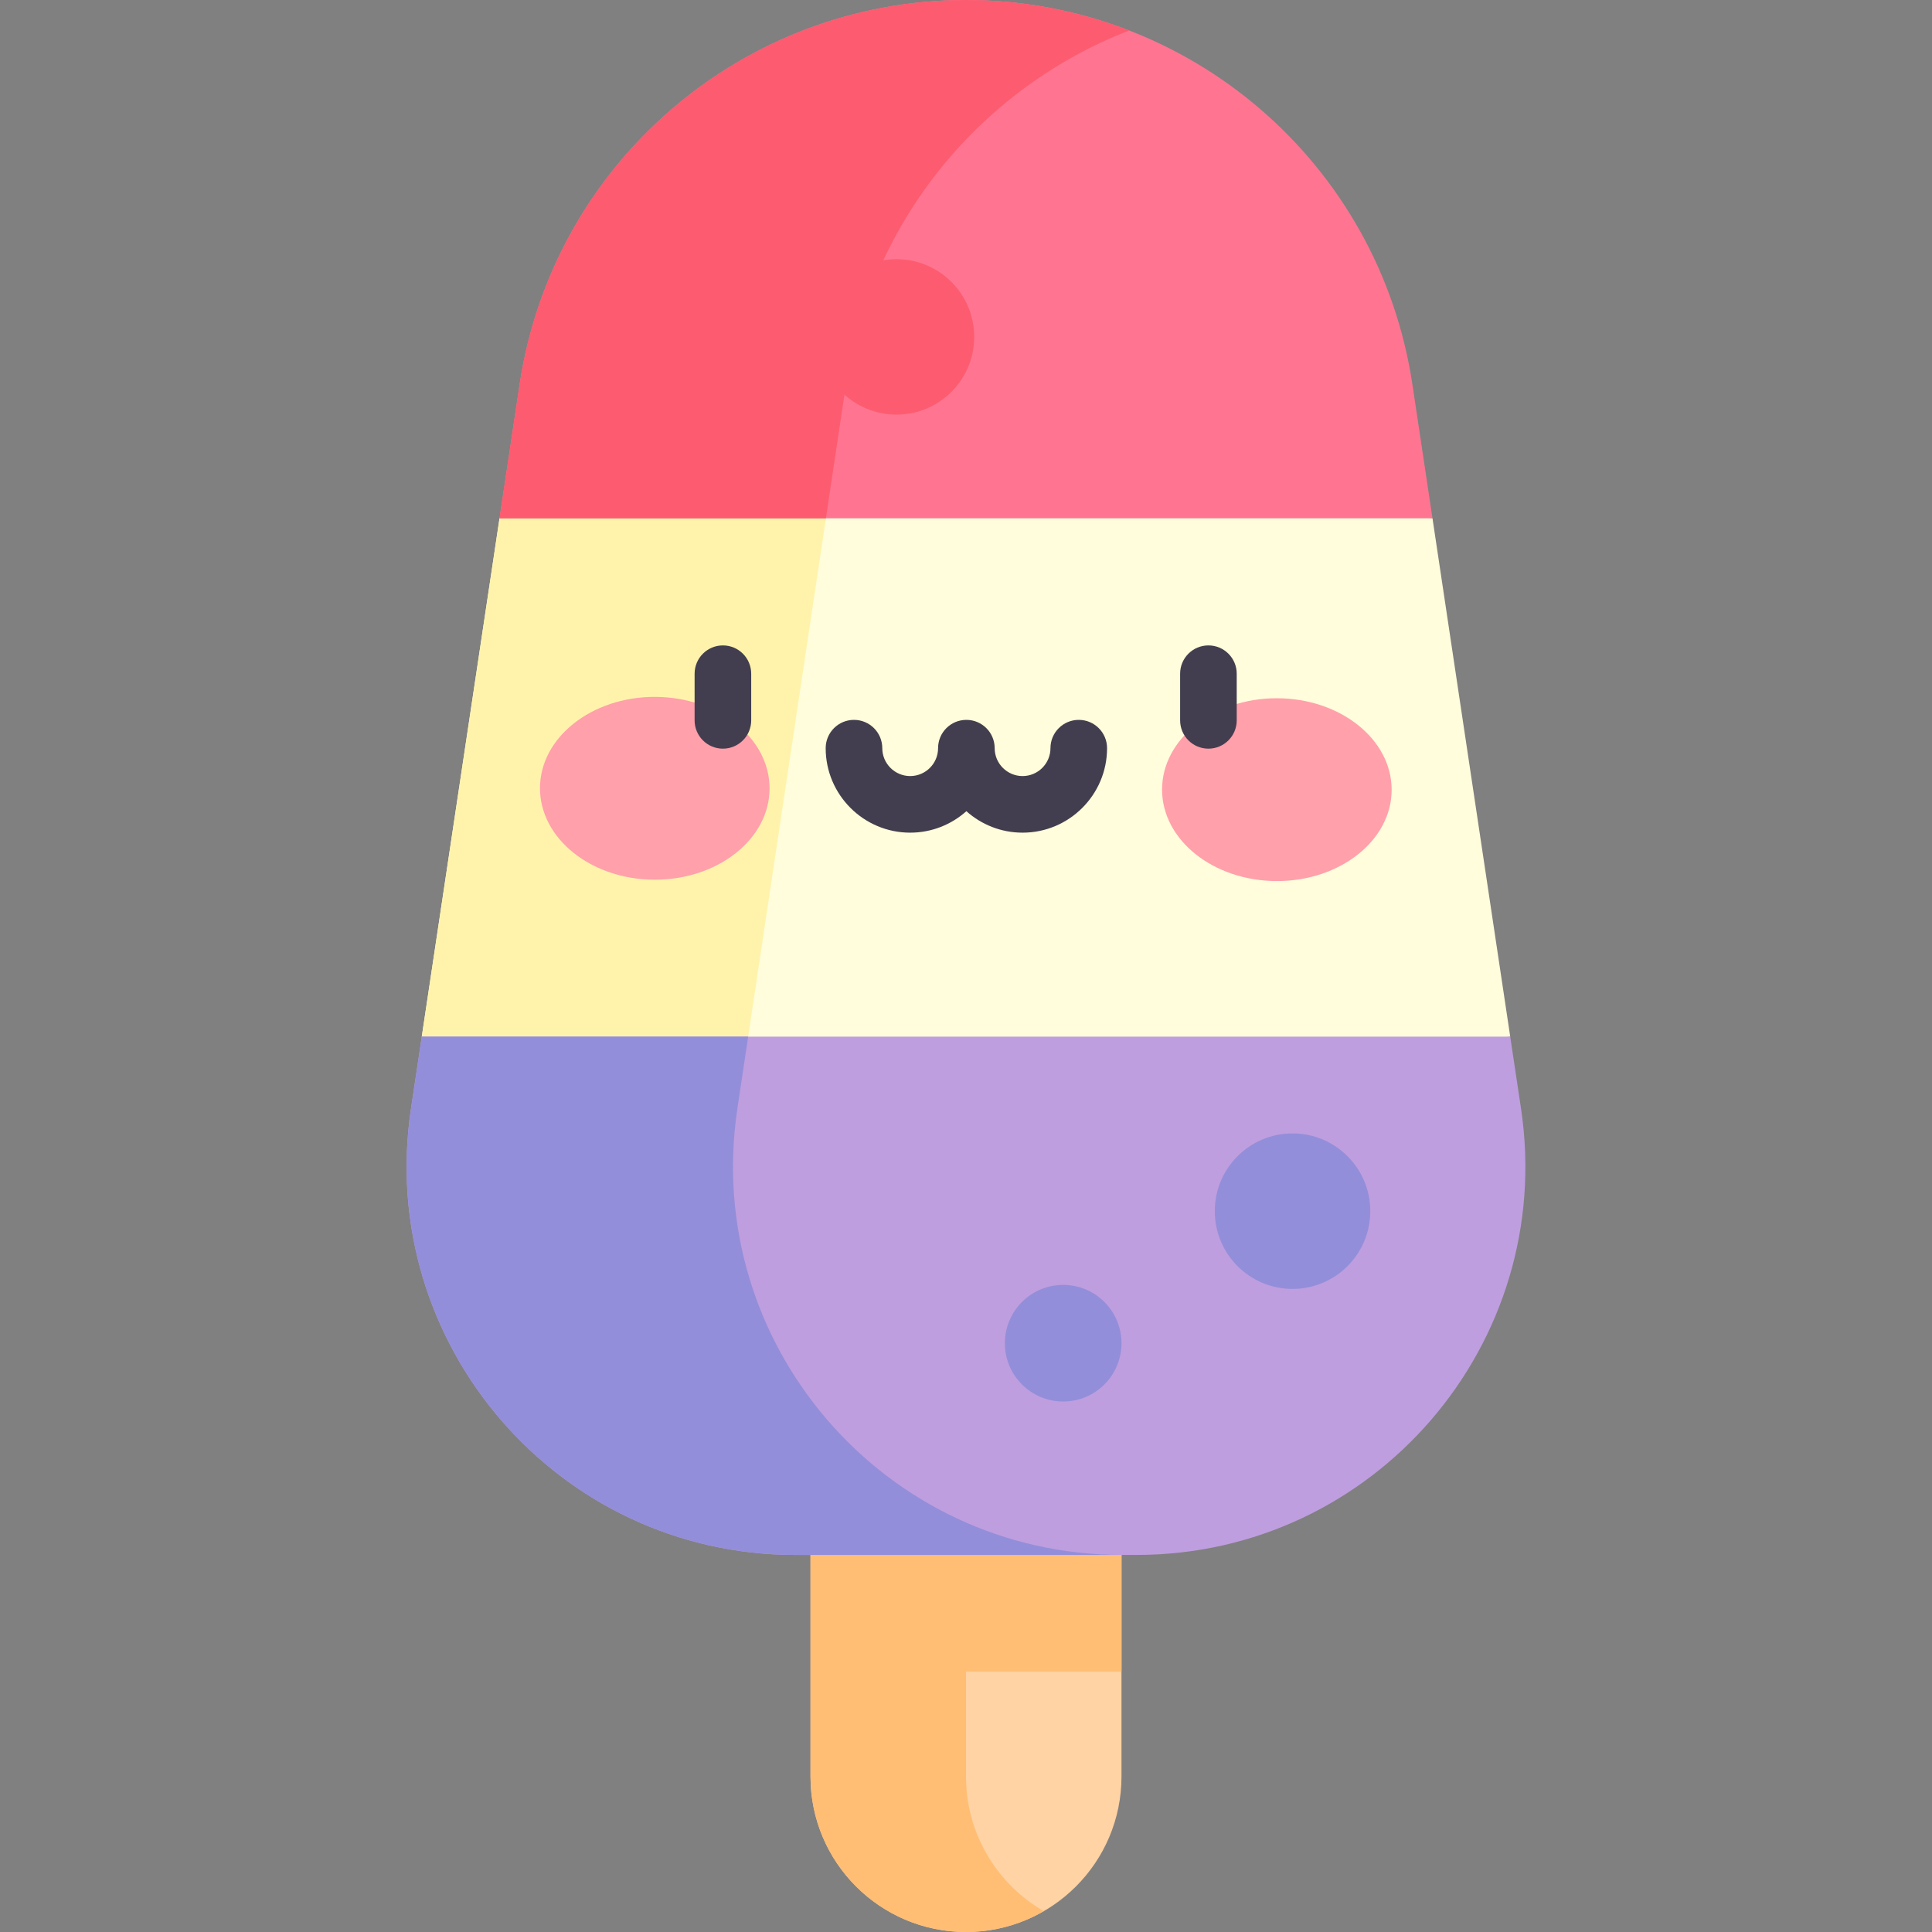 <svg id="Capa_1" enable-background="new 0 0 512 512" height="512" viewBox="0 0 512 512" width="512" xmlns="http://www.w3.org/2000/svg"><rect x="0" y="0" width="512" height="512" fill="#808080" stroke="none"/><g><g><path d="m256 512c-22.758 0-41.207-18.449-41.207-41.207v-123.622h82.414v123.622c0 22.758-18.449 41.207-41.207 41.207z" fill="#ffd3a3"/></g><g><path d="m256 470.793v-27.815h41.207v-95.807h-82.414v123.622c0 22.758 18.449 41.207 41.207 41.207 7.508 0 14.541-2.018 20.604-5.526-12.314-7.126-20.604-20.431-20.604-35.681z" fill="#ffbe74"/></g><g><path d="m111.775 274.715 144.225 20.604 144.225-20.604-20.603-137.358-123.622-20.603-123.622 20.603z" fill="#fffddb"/></g><g><path d="m221.095 122.571-88.717 14.786-20.603 137.358 84.684 12.098z" fill="#fff3ac"/></g><g><path d="m137.7 101.878-5.322 35.479h247.243l-5.322-35.479c-8.783-58.558-59.086-101.878-118.299-101.878-59.213 0-109.516 43.32-118.3 101.878z" fill="#ff7591"/></g><g><path d="m108.916 293.773c-9.343 62.285 38.896 118.3 101.878 118.3h90.411c62.982 0 111.221-56.015 101.878-118.3l-2.859-19.058h-288.449z" fill="#be9edf"/></g><g><circle cx="342.535" cy="320.97" fill="#938ed9" r="20.604"/></g><g><circle cx="281.755" cy="355.963" fill="#938ed9" r="15.453"/></g><g><path d="m195.415 293.773 2.859-19.058h-86.499l-2.859 19.058c-9.343 62.285 38.896 118.3 101.878 118.3h86.499c-62.982-.001-111.221-56.015-101.878-118.3z" fill="#938ed9"/></g><g><path d="m224.199 101.878c6.531-43.539 36.018-78.648 75.05-93.797-13.464-5.225-28.062-8.081-43.249-8.081-59.213 0-109.516 43.32-118.3 101.878l-5.322 35.479h86.499z" fill="#fd5c70"/></g><g><circle cx="237.579" cy="89.282" fill="#fd5c70" r="20.604"/></g><g><g><g><ellipse cx="173.557" cy="208.946" fill="#ffa0ab" rx="24.225" ry="30.42" transform="matrix(.002 -1 1 .002 -35.77 382.045)"/></g><g><ellipse cx="338.443" cy="209.307" fill="#ffa0ab" rx="24.225" ry="30.42" transform="matrix(.002 -1 1 .002 128.396 547.292)"/></g></g><g><path d="m191.578 198.402c-4.143 0-7.5-3.358-7.5-7.5v-12.362c0-4.142 3.357-7.5 7.5-7.5s7.5 3.358 7.5 7.5v12.362c0 4.142-3.357 7.5-7.5 7.5z" fill="#423e4f"/></g><g><path d="m320.244 198.402c-4.143 0-7.5-3.358-7.5-7.5v-12.362c0-4.142 3.357-7.5 7.5-7.5s7.5 3.358 7.5 7.5v12.362c0 4.142-3.357 7.5-7.5 7.5z" fill="#423e4f"/></g><path d="m285.883 190.773c-4.143 0-7.5 3.358-7.5 7.5 0 4.076-3.316 7.392-7.393 7.392s-7.392-3.316-7.392-7.392c0-4.142-3.357-7.5-7.5-7.5s-7.5 3.358-7.5 7.5c0 4.076-3.315 7.392-7.392 7.392s-7.392-3.316-7.392-7.392c0-4.142-3.357-7.5-7.5-7.5s-7.5 3.358-7.5 7.5c0 12.347 10.045 22.392 22.392 22.392 5.713 0 10.931-2.154 14.892-5.689 3.96 3.535 9.178 5.689 14.892 5.689 12.348 0 22.393-10.045 22.393-22.392 0-4.142-3.358-7.5-7.5-7.5z" fill="#423e4f"/></g></g></svg>